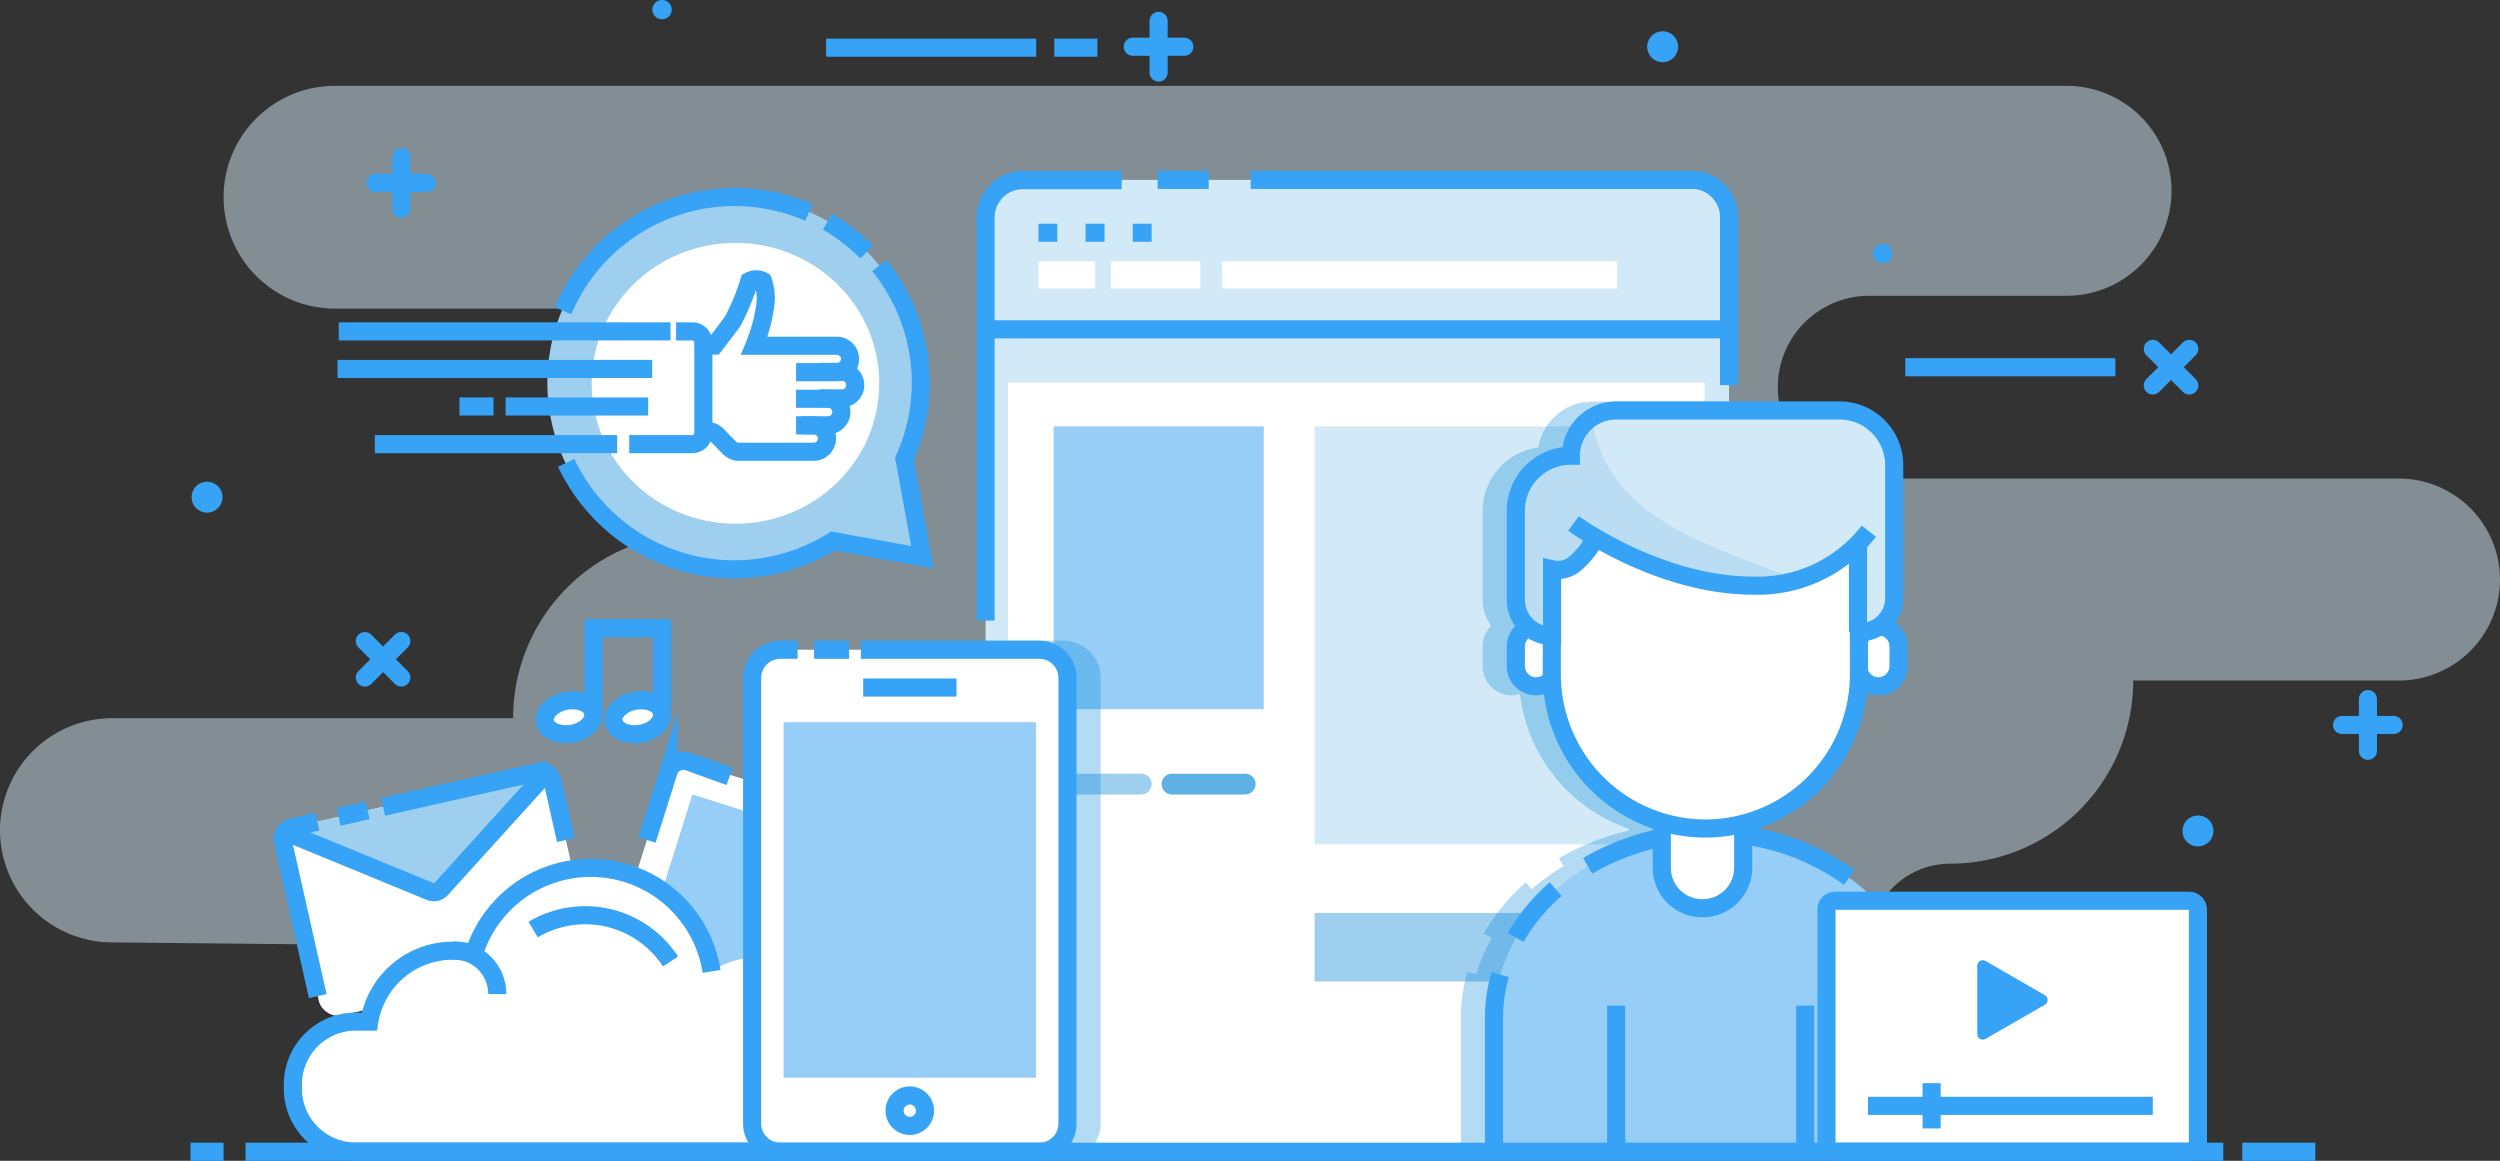 <svg xmlns="http://www.w3.org/2000/svg" viewBox="0 0 207.08 96.15"><rect x="0" y="0" width="207.08" height="96.15" fill="#333333" stroke="none"/><defs><style>.ulbb1,.ulbb8{fill:#d2e9f7;}.ulbb1{opacity:0.5;}.ulbb2{fill:#fff;}.ulbb3{fill:#96cef8;}.ulbb4,.ulbb6{fill:none;stroke:#36a3f7;stroke-miterlimit:10;stroke-width:1.5px;}.ulbb11,.ulbb5{fill:#9ecfef;}.ulbb6{stroke-linecap:round;}.ulbb7{fill:#36a3f7;}.ulbb9{fill:#5fb0e5;}.ulbb10{fill:#0686d8;opacity:0.3;}.ulbb11{opacity:0.46;}.ulbb12{fill:#f1f2f2;}</style></defs><title>Asset 3</title><g id="Layer_2" data-name="Layer 2"><g id="Power_Tools" data-name="Power Tools"><g id="_Group_" data-name="&lt;Group&gt;"><path id="_Path_" data-name="&lt;Path&gt;" class="ulbb1" d="M27.75,7.11H171.18a8.69,8.69,0,0,1,8.69,8.69h0a8.7,8.7,0,0,1-8.69,8.7H154.84a7.57,7.57,0,0,0-7.58,7.57h0a7.57,7.57,0,0,0,7.58,7.57H198.7A8.38,8.38,0,0,1,207.08,48h0a8.38,8.38,0,0,1-8.38,8.37h-22a15.17,15.17,0,0,1-15.16,15.17h0a6.7,6.7,0,0,0-6.7,6.7V96.11H58.56V94.64A16.24,16.24,0,0,0,42.47,78.39L9.19,78.06A9.3,9.3,0,0,1,0,68.77H0a9.29,9.29,0,0,1,9.28-9.28H42.5a15.3,15.3,0,0,1,15.3-15.3h1.3a9.31,9.31,0,0,0,9.31-9.31h0a9.31,9.31,0,0,0-9.31-9.32H27.75a9.23,9.23,0,0,1-9.23-9.23h0A9.22,9.22,0,0,1,27.75,7.11Z"/><g id="_Group_2" data-name="&lt;Group&gt;"><g id="_Group_3" data-name="&lt;Group&gt;"><rect id="_Rectangle_" data-name="&lt;Rectangle&gt;" class="ulbb2" x="52.09" y="65.39" width="21.17" height="21.17" rx="1.06" ry="1.06" transform="translate(25.74 -15.33) rotate(17.5)"/><rect id="_Rectangle_2" data-name="&lt;Rectangle&gt;" class="ulbb3" x="54.76" y="67.84" width="15.82" height="14.9" transform="translate(25.53 -15.36) rotate(17.5)"/><path id="_Path_2" data-name="&lt;Path&gt;" class="ulbb4" d="M53.59,69.58l1.78-5.65A1.3,1.3,0,0,1,57,63.08l3.43,1.24"/></g><g id="_Group_4" data-name="&lt;Group&gt;"><rect id="_Rectangle_3" data-name="&lt;Rectangle&gt;" class="ulbb2" x="24.71" y="66.04" width="22.89" height="16.1" rx="1.56" ry="1.56" transform="translate(-15.38 9.74) rotate(-12.68)"/><path id="_Path_3" data-name="&lt;Path&gt;" class="ulbb5" d="M45.56,63.72l-9,9.93a.82.82,0,0,1-.93.21L23.23,68.75Z"/><path id="_Path_4" data-name="&lt;Path&gt;" class="ulbb4" d="M23.46,68.84l12.16,5a.82.82,0,0,0,.93-.21L45.27,64"/><path id="_Path_5" data-name="&lt;Path&gt;" class="ulbb4" d="M26.32,82.51,23.44,69.72a1,1,0,0,1,.75-1.19l2.1-.47"/><path id="_Path_6" data-name="&lt;Path&gt;" class="ulbb4" d="M31.73,66.83l12.86-2.89a1,1,0,0,1,1.18.75l1.1,4.89"/><line id="_Path_7" data-name="&lt;Path&gt;" class="ulbb4" x1="28.05" y1="67.66" x2="30.45" y2="67.12"/></g><path id="_Path_8" data-name="&lt;Path&gt;" class="ulbb2" d="M70.24,84.63H70a7.4,7.4,0,0,0-11.1-4.17A10.13,10.13,0,0,0,39.26,79a6.69,6.69,0,0,0-1.8-.25,7,7,0,0,0-6.87,5.87H29.46a5.21,5.21,0,0,0-5.2,5.19v.38a5.22,5.22,0,0,0,5.2,5.2H70.24a5.22,5.22,0,0,0,5.2-5.2v-.38A5.21,5.21,0,0,0,70.24,84.63Z"/><path id="_Path_9" data-name="&lt;Path&gt;" class="ulbb4" d="M58.94,80.46A10.13,10.13,0,0,0,39.26,79a6.69,6.69,0,0,0-1.8-.25,7,7,0,0,0-6.87,5.87H29.46a5.21,5.21,0,0,0-5.2,5.19v.38a5.22,5.22,0,0,0,5.2,5.2H70.24"/><path id="_Path_10" data-name="&lt;Path&gt;" class="ulbb4" d="M55.54,79.64A8.43,8.43,0,0,0,44.16,77"/><path id="_Path_11" data-name="&lt;Path&gt;" class="ulbb4" d="M37.59,78.73a3.6,3.6,0,0,1,3.6,3.61"/><g id="_Group_5" data-name="&lt;Group&gt;"><path id="_Path_12" data-name="&lt;Path&gt;" class="ulbb2" d="M49.14,59.05c.13.76-.66,1.54-1.77,1.73s-2.11-.28-2.24-1,.66-1.54,1.76-1.73S49,58.28,49.14,59.05Z"/><path id="_Path_13" data-name="&lt;Path&gt;" class="ulbb4" d="M49.14,59.05c.13.76-.66,1.54-1.77,1.73s-2.11-.28-2.24-1,.66-1.54,1.76-1.73S49,58.28,49.14,59.05Z"/><path id="_Path_14" data-name="&lt;Path&gt;" class="ulbb2" d="M54.83,59.05c.13.76-.66,1.54-1.77,1.73s-2.11-.28-2.24-1,.65-1.54,1.76-1.73S54.7,58.28,54.83,59.05Z"/><path id="_Path_15" data-name="&lt;Path&gt;" class="ulbb4" d="M54.83,59.05c.13.76-.66,1.54-1.77,1.73s-2.11-.28-2.24-1,.65-1.54,1.76-1.73S54.7,58.28,54.83,59.05Z"/><polyline id="_Path_16" data-name="&lt;Path&gt;" class="ulbb4" points="49.16 59.21 49.16 52.04 54.84 52.04 54.84 59.21"/></g></g><g id="_Group_6" data-name="&lt;Group&gt;"><line id="_Path_17" data-name="&lt;Path&gt;" class="ulbb6" x1="93.83" y1="3.87" x2="98.1" y2="3.87"/><line id="_Path_18" data-name="&lt;Path&gt;" class="ulbb6" x1="95.97" y1="6.01" x2="95.97" y2="1.73"/></g><g id="_Group_7" data-name="&lt;Group&gt;"><line id="_Path_19" data-name="&lt;Path&gt;" class="ulbb6" x1="31.1" y1="15.15" x2="35.38" y2="15.15"/><line id="_Path_20" data-name="&lt;Path&gt;" class="ulbb6" x1="33.24" y1="17.29" x2="33.24" y2="13.01"/></g><g id="_Group_8" data-name="&lt;Group&gt;"><line id="_Path_21" data-name="&lt;Path&gt;" class="ulbb6" x1="194" y1="60.05" x2="198.27" y2="60.05"/><line id="_Path_22" data-name="&lt;Path&gt;" class="ulbb6" x1="196.14" y1="62.19" x2="196.14" y2="57.91"/></g><g id="_Group_9" data-name="&lt;Group&gt;"><line id="_Path_23" data-name="&lt;Path&gt;" class="ulbb6" x1="178.32" y1="31.93" x2="181.34" y2="28.9"/><line id="_Path_24" data-name="&lt;Path&gt;" class="ulbb6" x1="181.34" y1="31.93" x2="178.32" y2="28.9"/></g><g id="_Group_10" data-name="&lt;Group&gt;"><line id="_Path_25" data-name="&lt;Path&gt;" class="ulbb6" x1="30.22" y1="56.12" x2="33.24" y2="53.1"/><line id="_Path_26" data-name="&lt;Path&gt;" class="ulbb6" x1="33.24" y1="56.12" x2="30.22" y2="53.1"/></g><line id="_Path_27" data-name="&lt;Path&gt;" class="ulbb4" x1="68.43" y1="3.95" x2="85.83" y2="3.95"/><line id="_Path_28" data-name="&lt;Path&gt;" class="ulbb4" x1="157.82" y1="30.42" x2="175.22" y2="30.42"/><line id="_Path_29" data-name="&lt;Path&gt;" class="ulbb4" x1="90.9" y1="3.95" x2="87.33" y2="3.95"/><path id="_Path_30" data-name="&lt;Path&gt;" class="ulbb7" d="M183.34,68.83a1.28,1.28,0,1,1-1.28-1.28A1.27,1.27,0,0,1,183.34,68.83Z"/><path id="_Path_31" data-name="&lt;Path&gt;" class="ulbb7" d="M139,3.87a1.28,1.28,0,1,1-1.27-1.28A1.27,1.27,0,0,1,139,3.87Z"/><path id="_Path_32" data-name="&lt;Path&gt;" class="ulbb7" d="M18.43,41.18a1.28,1.28,0,1,1-1.28-1.28A1.28,1.28,0,0,1,18.43,41.18Z"/><path id="_Path_33" data-name="&lt;Path&gt;" class="ulbb7" d="M156.74,21a.8.8,0,1,1-.8-.8A.8.8,0,0,1,156.74,21Z"/><path id="_Path_34" data-name="&lt;Path&gt;" class="ulbb7" d="M55.64.8a.8.8,0,1,1-.8-.8A.8.8,0,0,1,55.64.8Z"/><g id="_Group_11" data-name="&lt;Group&gt;"><path id="_Path_35" data-name="&lt;Path&gt;" class="ulbb8" d="M143.22,95.4V18.6a3.68,3.68,0,0,0-3.67-3.7H85.31a3.69,3.69,0,0,0-3.67,3.7V95.4Z"/><path id="_Path_36" data-name="&lt;Path&gt;" class="ulbb8" d="M81.64,27.11V18a3.09,3.09,0,0,1,3.09-3.08h55.41A3.08,3.08,0,0,1,143.22,18v9.13Z"/><path id="_Path_37" data-name="&lt;Path&gt;" class="ulbb4" d="M81.64,51.4V18a3.09,3.09,0,0,1,3.09-3.08h8.18"/><path id="_Path_38" data-name="&lt;Path&gt;" class="ulbb4" d="M103.6,14.9h36.54A3.08,3.08,0,0,1,143.22,18V31.9"/><line id="_Path_39" data-name="&lt;Path&gt;" class="ulbb4" x1="95.89" y1="14.9" x2="100.12" y2="14.9"/><line id="_Path_40" data-name="&lt;Path&gt;" class="ulbb4" x1="81.64" y1="27.28" x2="143.22" y2="27.28"/><line id="_Path_41" data-name="&lt;Path&gt;" class="ulbb4" x1="86.02" y1="19.28" x2="87.58" y2="19.28"/><line id="_Path_42" data-name="&lt;Path&gt;" class="ulbb4" x1="89.92" y1="19.28" x2="91.49" y2="19.28"/><line id="_Path_43" data-name="&lt;Path&gt;" class="ulbb4" x1="93.83" y1="19.28" x2="95.39" y2="19.28"/><rect id="_Rectangle_4" data-name="&lt;Rectangle&gt;" class="ulbb2" x="83.5" y="31.68" width="57.7" height="63.72"/><rect id="_Rectangle_5" data-name="&lt;Rectangle&gt;" class="ulbb2" x="101.23" y="21.66" width="32.72" height="2.24"/><rect id="_Rectangle_6" data-name="&lt;Rectangle&gt;" class="ulbb2" x="92.03" y="21.66" width="7.41" height="2.24" transform="translate(191.46 45.56) rotate(180)"/><rect id="_Rectangle_7" data-name="&lt;Rectangle&gt;" class="ulbb2" x="86.02" y="21.66" width="4.69" height="2.24"/><rect id="_Rectangle_8" data-name="&lt;Rectangle&gt;" class="ulbb3" x="87.28" y="35.32" width="17.4" height="23.42"/><rect id="_Rectangle_9" data-name="&lt;Rectangle&gt;" class="ulbb8" x="108.89" y="35.32" width="28.85" height="34.62"/><rect id="_Rectangle_10" data-name="&lt;Rectangle&gt;" class="ulbb5" x="108.89" y="75.62" width="28.85" height="5.68"/><path id="_Path_44" data-name="&lt;Path&gt;" class="ulbb5" d="M94.53,65.81H88.44a.87.87,0,0,1-.86-.86h0a.86.86,0,0,1,.86-.86h6.09a.86.86,0,0,1,.86.86h0A.87.87,0,0,1,94.53,65.81Z"/><path id="_Path_45" data-name="&lt;Path&gt;" class="ulbb9" d="M103.17,65.81H97.08a.86.86,0,0,1-.86-.86h0a.85.85,0,0,1,.86-.86h6.09A.86.86,0,0,1,104,65h0A.87.87,0,0,1,103.17,65.81Z"/></g><path id="_Path_46" data-name="&lt;Path&gt;" class="ulbb10" d="M141.19,95.4h2V33.27H131.87a4.51,4.51,0,0,0-4.44,3.79,5.32,5.32,0,0,0-4.62,5.27v7.32a3.7,3.7,0,0,0,.71,2.19,2.42,2.42,0,0,0-.71,1.71v1.62a2.43,2.43,0,0,0,2.42,2.43,2.54,2.54,0,0,0,.67-.11,13.5,13.5,0,0,0,9,11.15v.17a20.33,20.33,0,0,0-5.77,2.28l.39.65a17.67,17.67,0,0,0-2.64,1.92l-.5-.57a16.61,16.61,0,0,0-3.48,4.23l.67.38a13.52,13.52,0,0,0-1.28,3l-.74-.21a13.84,13.84,0,0,0-.54,3.83v11Z"/><g id="_Group_12" data-name="&lt;Group&gt;"><path id="_Path_47" data-name="&lt;Path&gt;" class="ulbb2" d="M157.26,55.17a1.68,1.68,0,0,1-1.67,1.68h0a1.68,1.68,0,0,1-1.67-1.68V53.55a1.67,1.67,0,0,1,1.67-1.67h0a1.67,1.67,0,0,1,1.67,1.67Z"/><path id="_Path_48" data-name="&lt;Path&gt;" class="ulbb4" d="M157.26,55.17a1.68,1.68,0,0,1-1.67,1.68h0a1.68,1.68,0,0,1-1.67-1.68V53.55a1.67,1.67,0,0,1,1.67-1.67h0a1.67,1.67,0,0,1,1.67,1.67Z"/><path id="_Path_49" data-name="&lt;Path&gt;" class="ulbb2" d="M128.91,55.17a1.68,1.68,0,0,1-1.68,1.68h0a1.68,1.68,0,0,1-1.67-1.68V53.55a1.67,1.67,0,0,1,1.67-1.67h0a1.68,1.68,0,0,1,1.68,1.67Z"/><path id="_Path_50" data-name="&lt;Path&gt;" class="ulbb4" d="M128.91,55.17a1.68,1.68,0,0,1-1.68,1.68h0a1.68,1.68,0,0,1-1.67-1.68V53.55a1.67,1.67,0,0,1,1.67-1.67h0a1.68,1.68,0,0,1,1.68,1.67Z"/><path id="_Path_51" data-name="&lt;Path&gt;" class="ulbb3" d="M159.51,95.4v-11c0-8.43-8-15.34-17.88-15.34h0c-9.83,0-17.88,6.91-17.88,15.34v11Z"/><path id="_Path_52" data-name="&lt;Path&gt;" class="ulbb4" d="M124.26,80.73a13.32,13.32,0,0,0-.51,3.63v11"/><path id="_Path_53" data-name="&lt;Path&gt;" class="ulbb4" d="M128.86,73.65a15.78,15.78,0,0,0-3.32,4"/><path id="_Path_54" data-name="&lt;Path&gt;" class="ulbb4" d="M153.18,72.68A19.6,19.6,0,0,0,141.63,69h0a19.84,19.84,0,0,0-10.12,2.72"/><line id="_Path_55" data-name="&lt;Path&gt;" class="ulbb4" x1="133.87" y1="83.3" x2="133.87" y2="95.4"/><line id="_Path_56" data-name="&lt;Path&gt;" class="ulbb4" x1="149.53" y1="83.3" x2="149.53" y2="95.4"/><path id="_Path_57" data-name="&lt;Path&gt;" class="ulbb2" d="M141,75.23h0a3.35,3.35,0,0,1-3.35-3.35V64.34a2.88,2.88,0,0,1,2.87-2.87h1a2.87,2.87,0,0,1,2.87,2.87v7.54A3.35,3.35,0,0,1,141,75.23Z"/><path id="_Path_58" data-name="&lt;Path&gt;" class="ulbb4" d="M141,75.23h0a3.35,3.35,0,0,1-3.35-3.35V64.34a2.88,2.88,0,0,1,2.87-2.87h1a2.87,2.87,0,0,1,2.87,2.87v7.54A3.35,3.35,0,0,1,141,75.23Z"/><path id="_Path_59" data-name="&lt;Path&gt;" class="ulbb2" d="M141.26,68.63h0a12.77,12.77,0,0,1-12.72-12.72V47.29c0-7,5.73-6.84,12.72-6.84h0c7,0,12.72-.16,12.72,6.84v8.62A12.76,12.76,0,0,1,141.26,68.63Z"/><path id="_Path_60" data-name="&lt;Path&gt;" class="ulbb4" d="M141.26,68.63h0a12.77,12.77,0,0,1-12.72-12.72V47.29c0-7,5.73-6.84,12.72-6.84h0c7,0,12.72-.16,12.72,6.84v8.62A12.76,12.76,0,0,1,141.26,68.63Z"/><path id="_Path_61" data-name="&lt;Path&gt;" class="ulbb8" d="M128.6,52.7h0a3,3,0,0,1-3-3.05V42.33a4.56,4.56,0,0,1,4.56-4.56h0A3.75,3.75,0,0,1,133.87,34h18.5a4.53,4.53,0,0,1,4.53,4.53v11a2.82,2.82,0,0,1-3,2.82h0V45.1s-2.09,3.42-8.66,3.41a23.3,23.3,0,0,1-13.12-3.94,6.66,6.66,0,0,1-1.55,2,2.16,2.16,0,0,1-2,.55Z"/><path id="_Path_62" data-name="&lt;Path&gt;" class="ulbb11" d="M128.6,52.7V47.15a2.16,2.16,0,0,0,2-.55,6.66,6.66,0,0,0,1.55-2s10.45,5.48,16.67,3.46c-6.76-2.91-15.52-4.67-17-13.4a3.78,3.78,0,0,0-1.69,3.14,4.56,4.56,0,0,0-4.56,4.56v7.32A3,3,0,0,0,128.6,52.7Z"/><path id="_Path_63" data-name="&lt;Path&gt;" class="ulbb4" d="M153.9,45.1v7.26h0a2.82,2.82,0,0,0,3-2.82v-11A4.53,4.53,0,0,0,152.37,34h-18.5a3.75,3.75,0,0,0-3.75,3.75h0a4.56,4.56,0,0,0-4.56,4.56v7.32a3,3,0,0,0,3,3.05h0V47.15a2.16,2.16,0,0,0,2-.55,6.66,6.66,0,0,0,1.55-2"/><path id="_Path_64" data-name="&lt;Path&gt;" class="ulbb4" d="M130.34,43.36s6.95,5.14,14.9,5.15A11.63,11.63,0,0,0,154.8,44"/></g><path id="_Path_65" data-name="&lt;Path&gt;" class="ulbb10" d="M91.17,93.06V56.16a3.09,3.09,0,0,0-3.08-3.09H81.64V95.4h8.44A3.08,3.08,0,0,0,91.17,93.06Z"/><g id="_Group_13" data-name="&lt;Group&gt;"><g id="_Group_14" data-name="&lt;Group&gt;"><rect id="_Rectangle_11" data-name="&lt;Rectangle&gt;" class="ulbb2" x="62.3" y="53.82" width="26.13" height="41.58" rx="1.99" ry="1.99"/><path id="_Path_66" data-name="&lt;Path&gt;" class="ulbb4" d="M71.31,53.82H86.09a2.33,2.33,0,0,1,2.33,2.34v36.9a2.33,2.33,0,0,1-2.33,2.34H64.64a2.34,2.34,0,0,1-2.34-2.34V56.16a2.34,2.34,0,0,1,2.34-2.34h1.43"/><line id="_Path_67" data-name="&lt;Path&gt;" class="ulbb4" x1="67.43" y1="53.82" x2="70.33" y2="53.82"/><line id="_Path_68" data-name="&lt;Path&gt;" class="ulbb4" x1="71.5" y1="56.95" x2="79.23" y2="56.95"/><path id="_Path_69" data-name="&lt;Path&gt;" class="ulbb4" d="M76.62,92a1.26,1.26,0,1,1-1.26-1.26A1.26,1.26,0,0,1,76.62,92Z"/><rect id="_Rectangle_12" data-name="&lt;Rectangle&gt;" class="ulbb3" x="64.91" y="59.82" width="20.9" height="29.45"/></g></g><g id="_Group_15" data-name="&lt;Group&gt;"><path id="_Path_70" data-name="&lt;Path&gt;" class="ulbb5" d="M76.43,46.16,74.92,38A15.46,15.46,0,1,0,69,44.81Z"/><path id="_Path_71" data-name="&lt;Path&gt;" class="ulbb4" d="M46.9,38.34A15.4,15.4,0,0,0,69,44.81l7.41,1.35L74.92,38a15.37,15.37,0,0,0-2.09-16"/><path id="_Path_72" data-name="&lt;Path&gt;" class="ulbb4" d="M67,17.6a15.44,15.44,0,0,0-20.37,8.14"/><path id="_Path_73" data-name="&lt;Path&gt;" class="ulbb4" d="M71.79,20.88a15.59,15.59,0,0,0-3.25-2.51"/><ellipse id="_Path_74" data-name="&lt;Path&gt;" class="ulbb2" cx="60.92" cy="31.75" rx="11.91" ry="11.63"/><g id="_Group_16" data-name="&lt;Group&gt;"><path id="_Path_75" data-name="&lt;Path&gt;" class="ulbb12" d="M62.6,27.73h.33a9.26,9.26,0,0,0,.57-2.45c0-.29,0-.76,0-1.19,0,.1,0,.2,0,.28A13.76,13.76,0,0,1,62.6,27.73Z"/><path id="_Path_76" data-name="&lt;Path&gt;" class="ulbb4" d="M67.87,33h1.87a1.1,1.1,0,0,0,1.1-1.1h0a1.1,1.1,0,0,0-1.1-1.1H67.87"/><path id="_Path_77" data-name="&lt;Path&gt;" class="ulbb4" d="M65.94,35.23h2.65a1.11,1.11,0,0,0,1.1-1.1h0a1.1,1.1,0,0,0-1.1-1.1H65.94"/><path id="_Path_78" data-name="&lt;Path&gt;" class="ulbb4" d="M66.4,35.23h1a1.1,1.1,0,0,1,1.1,1.09h0a1.1,1.1,0,0,1-1.1,1.1H61.19a1.06,1.06,0,0,1-.75-.31L59.35,36a.89.89,0,0,0-.63-.27h-.27"/><path id="_Path_79" data-name="&lt;Path&gt;" class="ulbb4" d="M65.94,30.83h3.37a1.1,1.1,0,0,0,1.1-1.09h0a1.1,1.1,0,0,0-1.1-1.1H62.48a13.64,13.64,0,0,0,.91-3.36,4.41,4.41,0,0,0-.19-2,1.19,1.19,0,0,0-1.13,0,19.29,19.29,0,0,1-1.38,3.34c-.31.43-1.52,2-1.52,2H58"/><path id="_Path_80" data-name="&lt;Path&gt;" class="ulbb4" d="M56,27.45h1.34a.91.91,0,0,1,.92.91v7.52a.92.92,0,0,1-.92.91H52.12"/></g><line id="_Path_81" data-name="&lt;Path&gt;" class="ulbb4" x1="51.12" y1="36.79" x2="31.05" y2="36.79"/><line id="_Path_82" data-name="&lt;Path&gt;" class="ulbb4" x1="53.69" y1="33.67" x2="41.88" y2="33.67"/><line id="_Path_83" data-name="&lt;Path&gt;" class="ulbb4" x1="38.06" y1="33.67" x2="40.88" y2="33.67"/><line id="_Path_84" data-name="&lt;Path&gt;" class="ulbb4" x1="54.02" y1="30.56" x2="27.96" y2="30.56"/><line id="_Path_85" data-name="&lt;Path&gt;" class="ulbb4" x1="55.54" y1="27.45" x2="28.06" y2="27.45"/></g><g id="_Group_17" data-name="&lt;Group&gt;"><rect id="_Rectangle_13" data-name="&lt;Rectangle&gt;" class="ulbb2" x="151.29" y="74.61" width="30.77" height="20.79" rx="0.7" ry="0.7"/><rect id="_Rectangle_14" data-name="&lt;Rectangle&gt;" class="ulbb4" x="151.29" y="74.61" width="30.77" height="20.79" rx="0.7" ry="0.7"/><path id="_Path_86" data-name="&lt;Path&gt;" class="ulbb7" d="M169.37,83.23l-4.9,2.82a.46.46,0,0,1-.69-.4V80a.46.46,0,0,1,.69-.4l4.9,2.83A.46.46,0,0,1,169.37,83.23Z"/><line id="_Path_87" data-name="&lt;Path&gt;" class="ulbb4" x1="154.73" y1="91.6" x2="178.32" y2="91.6"/><line id="_Path_88" data-name="&lt;Path&gt;" class="ulbb4" x1="160" y1="93.47" x2="160" y2="89.72"/></g><g id="_Group_18" data-name="&lt;Group&gt;"><line id="_Path_89" data-name="&lt;Path&gt;" class="ulbb4" x1="15.78" y1="95.4" x2="18.52" y2="95.4"/><line id="_Path_90" data-name="&lt;Path&gt;" class="ulbb4" x1="185.73" y1="95.4" x2="191.78" y2="95.4"/><line id="_Path_91" data-name="&lt;Path&gt;" class="ulbb4" x1="20.34" y1="95.4" x2="184.16" y2="95.4"/></g></g></g></g></svg>